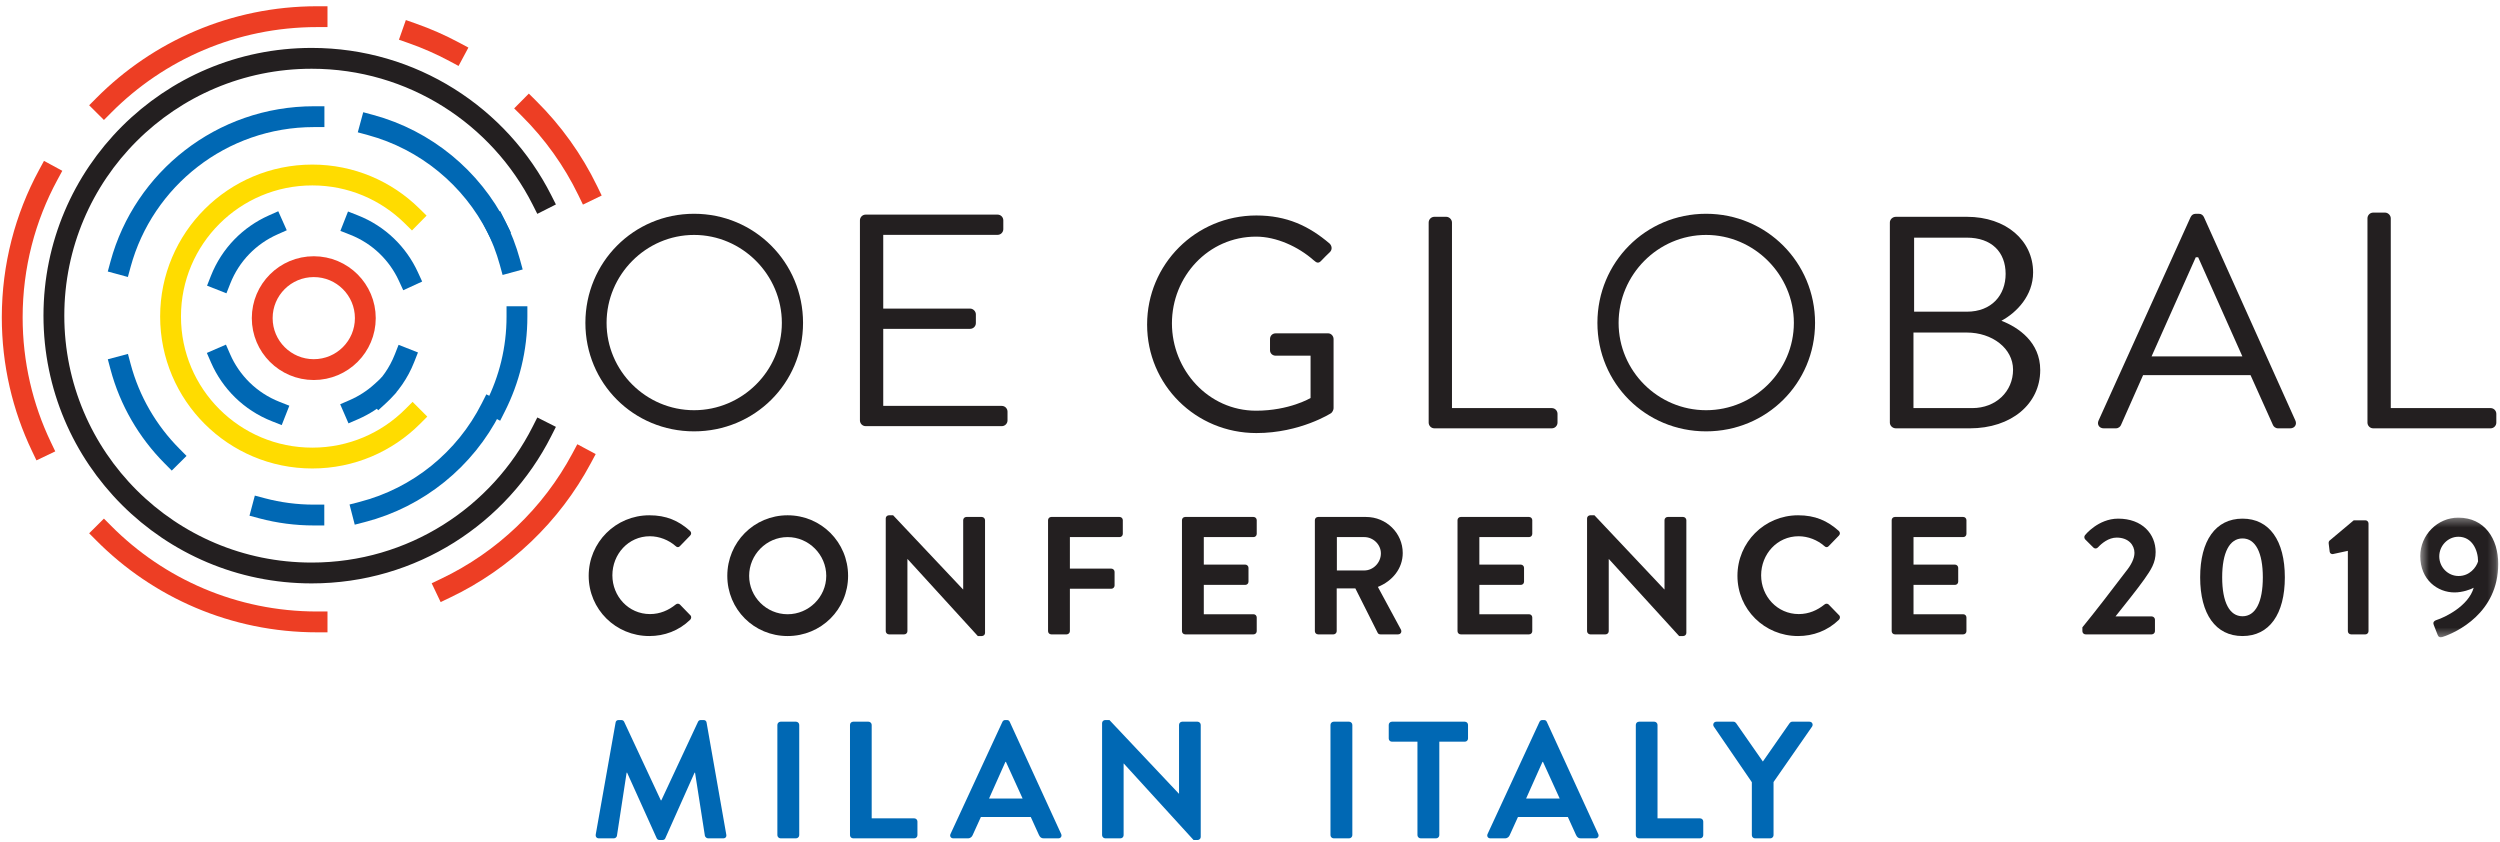 <?xml version="1.0" encoding="UTF-8"?>
<svg width="300px" height="101px" viewBox="0 0 300 101" version="1.1" xmlns="http://www.w3.org/2000/svg" xmlns:xlink="http://www.w3.org/1999/xlink">
    <!-- Generator: Sketch 52.5 (67469) - http://www.bohemiancoding.com/sketch -->
    <title>logos/oeglobal19</title>
    <desc>Created with Sketch.</desc>
    <defs>
        <polygon id="path-1" points="0.449 0.315 9.804 0.315 9.804 14.672 0.449 14.672"></polygon>
    </defs>
    <g id="Symbols" stroke="none" stroke-width="1" fill="none" fill-rule="evenodd">
        <g id="logos/oeglobal19" transform="translate(-12, -6)">
            <g transform="translate(13, 8)">
                <path d="M48.467,2 C50.214,2.614 51.901,3.358 53.515,4.222" id="Stroke-1" stroke="#ED3E24" stroke-width="2.5" stroke-linecap="square"></path>
                <path d="M11.467,10.629 C17.999,4.064 27.048,0 37.049,0" id="Stroke-3" stroke="#ED3E24" stroke-width="2.5" stroke-linecap="square"></path>
                <path d="M3.964,51.577 C1.722,46.886 0.467,41.635 0.467,36.091 C0.467,29.905 2.029,24.084 4.782,19" id="Stroke-5" stroke="#ED3E24" stroke-width="2.5" stroke-linecap="square"></path>
                <path d="M37.049,72.629 C27.048,72.629 17.999,68.564 11.467,62" id="Stroke-7" stroke="#ED3E24" stroke-width="2.5" stroke-linecap="square"></path>
                <path d="M68.792,53 C65.168,59.779 59.434,65.264 52.467,68.582" id="Stroke-9" stroke="#ED3E24" stroke-width="2.5" stroke-linecap="square"></path>
                <path d="M62.467,11 C65.346,13.856 67.746,17.195 69.533,20.884" id="Stroke-11" stroke="#ED3E24" stroke-width="2.5" stroke-linecap="square"></path>
                <path d="M64.029,49.775 C58.935,59.849 48.474,66.758 36.398,66.758 C19.315,66.758 5.467,52.934 5.467,35.88 C5.467,18.826 19.315,5 36.398,5 C48.474,5 58.935,11.909 64.029,21.983" id="Stroke-13" stroke="#231F20" stroke-width="2.5" stroke-linecap="square"></path>
                <path d="M58.467,25 C59.181,26.413 59.76,27.904 60.186,29.46" id="Stroke-15" stroke="#0068B4" stroke-width="2.5" stroke-linecap="square"></path>
                <path d="M43.467,13 C50.099,14.797 55.594,19.357 58.632,25.365" id="Stroke-17" stroke="#0068B4" stroke-width="2.5" stroke-linecap="square"></path>
                <path d="M13.467,29.704 C16.24,19.503 25.582,12 36.679,12" id="Stroke-19" stroke="#0068B4" stroke-width="2.5" stroke-linecap="square"></path>
                <path d="M19.618,52.703 C16.714,49.775 14.559,46.103 13.467,42" id="Stroke-21" stroke="#0068B4" stroke-width="2.5" stroke-linecap="square"></path>
                <path d="M36.665,59.805 C34.522,59.805 32.444,59.525 30.467,59" id="Stroke-23" stroke="#0068B4" stroke-width="2.5" stroke-linecap="square"></path>
                <path d="M57.911,47 C54.829,53.092 49.224,57.695 42.467,59.438" id="Stroke-25" stroke="#0068B4" stroke-width="2.5" stroke-linecap="square"></path>
                <path d="M61.035,36 C61.035,39.888 60.109,43.559 58.467,46.807" id="Stroke-27" stroke="#0068B4" stroke-width="2.5" stroke-linecap="square"></path>
                <path d="M48.508,47.992 C45.43,51.066 41.176,52.967 36.478,52.967 C27.083,52.967 19.467,45.363 19.467,35.983 C19.467,26.604 27.083,19 36.478,19 C41.132,19 45.35,20.866 48.422,23.888" id="Stroke-29" stroke="#FFDC00" stroke-width="2.5" stroke-linecap="square"></path>
                <path d="M41.467,25 C44.481,26.184 46.749,28.447 48.002,31.171" id="Stroke-31" stroke="#0068B4" stroke-width="2.5" stroke-linecap="square"></path>
                <path d="M25.467,31.575 C26.668,28.525 28.981,26.24 31.759,25" id="Stroke-33" stroke="#0068B4" stroke-width="2.5" stroke-linecap="square"></path>
                <path d="M32.101,47.391 C29.006,46.175 26.697,43.822 25.467,41" id="Stroke-35" stroke="#0068B4" stroke-width="2.5" stroke-linecap="square"></path>
                <path d="M44.798,45 C43.809,45.903 42.681,46.63 41.467,47.158" id="Stroke-37" stroke="#0068B4" stroke-width="2.5" stroke-linecap="square"></path>
                <path d="M47.536,41 C46.842,42.761 45.777,44.268 44.467,45.465" id="Stroke-39" stroke="#0068B4" stroke-width="2.5" stroke-linecap="square"></path>
                <path d="M42.839,36.176 C42.839,39.587 40.07,42.352 36.652,42.352 C33.236,42.352 30.467,39.587 30.467,36.176 C30.467,32.765 33.236,30 36.652,30 C40.07,30 42.839,32.765 42.839,36.176 Z" id="Stroke-41" stroke="#ED3E24" stroke-width="2.5" stroke-linecap="square"></path>
                <path d="M82.288,47.225 C88.064,47.225 92.822,42.51 92.822,36.744 C92.822,30.979 88.064,26.192 82.288,26.192 C76.513,26.192 71.79,30.979 71.79,36.744 C71.79,42.51 76.513,47.225 82.288,47.225 M82.288,23.653 C89.553,23.653 95.365,29.492 95.365,36.744 C95.365,43.997 89.553,49.763 82.288,49.763 C75.023,49.763 69.247,43.997 69.247,36.744 C69.247,29.492 75.023,23.653 82.288,23.653" id="Fill-43" fill="#231F20"></path>
                <path d="M102.192,24.442 C102.192,24.08 102.482,23.753 102.882,23.753 L118.707,23.753 C119.107,23.753 119.397,24.08 119.397,24.442 L119.397,25.494 C119.397,25.857 119.107,26.183 118.707,26.183 L104.989,26.183 L104.989,35.031 L115.414,35.031 C115.777,35.031 116.104,35.358 116.104,35.72 L116.104,36.772 C116.104,37.171 115.777,37.461 115.414,37.461 L104.989,37.461 L104.989,46.708 L119.212,46.708 C119.611,46.708 119.902,47.035 119.902,47.397 L119.902,48.449 C119.902,48.812 119.611,49.138 119.212,49.138 L102.882,49.138 C102.482,49.138 102.192,48.812 102.192,48.449 L102.192,24.442 Z" id="Fill-45" fill="#231F20"></path>
                <path d="M149.766,23.857 C153.435,23.857 156.087,25.127 158.557,27.23 C158.847,27.52 158.884,27.955 158.594,28.245 C158.266,28.572 157.867,28.934 157.576,29.261 C157.249,29.623 157.031,29.587 156.632,29.224 C154.78,27.592 152.164,26.396 149.73,26.396 C143.991,26.396 139.632,31.183 139.632,36.804 C139.632,42.388 143.991,47.284 149.73,47.284 C153.726,47.284 156.268,45.761 156.268,45.761 L156.268,40.684 L152.092,40.684 C151.692,40.684 151.401,40.394 151.401,40.031 L151.401,38.689 C151.401,38.29 151.692,38 152.092,38 L158.375,38 C158.739,38 159.029,38.326 159.029,38.689 L159.029,46.993 C159.029,47.175 158.884,47.465 158.739,47.574 C158.739,47.574 155.033,49.967 149.766,49.967 C142.501,49.967 136.653,44.201 136.653,36.948 C136.653,29.696 142.501,23.857 149.766,23.857" id="Fill-47" fill="#231F20"></path>
                <path d="M170.44,24.705 C170.44,24.342 170.731,24.016 171.13,24.016 L172.547,24.016 C172.91,24.016 173.237,24.342 173.237,24.705 L173.237,46.971 L185.212,46.971 C185.612,46.971 185.902,47.297 185.902,47.66 L185.902,48.711 C185.902,49.074 185.612,49.4 185.212,49.4 L171.13,49.4 C170.731,49.4 170.44,49.074 170.44,48.711 L170.44,24.705 Z" id="Fill-49" fill="#231F20"></path>
                <path d="M203.73,47.225 C209.505,47.225 214.264,42.51 214.264,36.744 C214.264,30.979 209.505,26.192 203.73,26.192 C197.954,26.192 193.232,30.979 193.232,36.744 C193.232,42.51 197.954,47.225 203.73,47.225 M203.73,23.653 C210.995,23.653 216.807,29.492 216.807,36.744 C216.807,43.997 210.995,49.763 203.73,49.763 C196.465,49.763 190.689,43.997 190.689,36.744 C190.689,29.492 196.465,23.653 203.73,23.653" id="Fill-51" fill="#231F20"></path>
                <path d="M235.018,35.403 C238.007,35.403 239.675,33.408 239.675,30.87 C239.675,28.259 238.007,26.518 235.018,26.518 L228.693,26.518 L228.693,35.403 L235.018,35.403 Z M235.678,46.971 C238.511,46.971 240.567,44.976 240.567,42.365 C240.567,39.791 238.045,37.905 235.018,37.905 L228.616,37.905 L228.616,46.971 L235.678,46.971 Z M225.783,24.705 C225.783,24.342 226.093,24.016 226.52,24.016 L235.018,24.016 C239.752,24.016 242.973,26.881 242.973,30.688 C242.973,33.481 240.994,35.511 239.17,36.491 C241.227,37.288 243.827,39.065 243.827,42.402 C243.827,46.463 240.373,49.401 235.367,49.401 L226.52,49.401 C226.093,49.401 225.783,49.074 225.783,48.712 L225.783,24.705 Z" id="Fill-53" fill="#231F20"></path>
                <path d="M268.085,40.77 C266.305,36.817 264.561,32.828 262.781,28.875 L262.491,28.875 L257.187,40.77 L268.085,40.77 Z M250.831,48.458 L261.873,24.052 C261.982,23.834 262.164,23.653 262.491,23.653 L262.854,23.653 C263.181,23.653 263.363,23.834 263.471,24.052 L274.442,48.458 C274.66,48.929 274.369,49.401 273.824,49.401 L272.372,49.401 C272.044,49.401 271.827,49.182 271.754,49.002 L269.065,43.018 L256.17,43.018 L253.519,49.002 C253.445,49.182 253.228,49.401 252.901,49.401 L251.448,49.401 C250.903,49.401 250.612,48.929 250.831,48.458 Z" id="Fill-55" fill="#231F20"></path>
                <path d="M283.096,24.201 C283.096,23.839 283.387,23.512 283.787,23.512 L285.203,23.512 C285.567,23.512 285.893,23.839 285.893,24.201 L285.893,46.971 L297.868,46.971 C298.268,46.971 298.559,47.297 298.559,47.66 L298.559,48.712 C298.559,49.074 298.268,49.4 297.868,49.4 L283.787,49.4 C283.387,49.4 283.096,49.074 283.096,48.712 L283.096,24.201 Z" id="Fill-57" fill="#231F20"></path>
                <path d="M76.92,59.834 C78.956,59.834 80.428,60.478 81.799,61.706 C81.981,61.867 81.981,62.109 81.819,62.27 L80.589,63.538 C80.448,63.699 80.247,63.699 80.085,63.538 C79.239,62.793 78.109,62.35 76.981,62.35 C74.4,62.35 72.485,64.504 72.485,67.04 C72.485,69.555 74.42,71.689 77.001,71.689 C78.21,71.689 79.239,71.226 80.085,70.542 C80.247,70.401 80.468,70.421 80.589,70.542 L81.839,71.83 C82.001,71.97 81.96,72.232 81.819,72.373 C80.448,73.701 78.714,74.325 76.92,74.325 C72.888,74.325 69.642,71.125 69.642,67.1 C69.642,63.075 72.888,59.834 76.92,59.834" id="Fill-59" fill="#231F20"></path>
                <path d="M93.514,71.709 C96.054,71.709 98.151,69.636 98.151,67.1 C98.151,64.564 96.054,62.451 93.514,62.451 C90.974,62.451 88.897,64.564 88.897,67.1 C88.897,69.636 90.974,71.709 93.514,71.709 M93.514,59.834 C97.546,59.834 100.771,63.075 100.771,67.1 C100.771,71.125 97.546,74.325 93.514,74.325 C89.482,74.325 86.276,71.125 86.276,67.1 C86.276,63.075 89.482,59.834 93.514,59.834" id="Fill-61" fill="#231F20"></path>
                <path d="M105.289,60.197 C105.289,59.996 105.471,59.834 105.672,59.834 L106.176,59.834 L114.563,68.73 L114.583,68.73 L114.583,60.418 C114.583,60.217 114.744,60.036 114.966,60.036 L116.821,60.036 C117.023,60.036 117.204,60.217 117.204,60.418 L117.204,73.963 C117.204,74.165 117.023,74.325 116.821,74.325 L116.338,74.325 L107.91,65.088 L107.89,65.088 L107.89,73.742 C107.89,73.943 107.728,74.124 107.507,74.124 L105.672,74.124 C105.471,74.124 105.289,73.943 105.289,73.742 L105.289,60.197 Z" id="Fill-63" fill="#231F20"></path>
                <path d="M124.766,60.418 C124.766,60.217 124.927,60.036 125.149,60.036 L133.354,60.036 C133.576,60.036 133.737,60.217 133.737,60.418 L133.737,62.069 C133.737,62.27 133.576,62.451 133.354,62.451 L127.387,62.451 L127.387,66.235 L132.367,66.235 C132.568,66.235 132.749,66.416 132.749,66.617 L132.749,68.268 C132.749,68.469 132.568,68.65 132.367,68.65 L127.387,68.65 L127.387,73.742 C127.387,73.943 127.205,74.124 127.004,74.124 L125.149,74.124 C124.927,74.124 124.766,73.943 124.766,73.742 L124.766,60.418 Z" id="Fill-65" fill="#231F20"></path>
                <path d="M140.836,60.418 C140.836,60.217 140.997,60.036 141.219,60.036 L149.424,60.036 C149.646,60.036 149.807,60.217 149.807,60.418 L149.807,62.069 C149.807,62.27 149.646,62.451 149.424,62.451 L143.456,62.451 L143.456,65.752 L148.436,65.752 C148.638,65.752 148.819,65.933 148.819,66.134 L148.819,67.805 C148.819,68.026 148.638,68.187 148.436,68.187 L143.456,68.187 L143.456,71.709 L149.424,71.709 C149.646,71.709 149.807,71.89 149.807,72.092 L149.807,73.742 C149.807,73.943 149.646,74.124 149.424,74.124 L141.219,74.124 C140.997,74.124 140.836,73.943 140.836,73.742 L140.836,60.418 Z" id="Fill-67" fill="#231F20"></path>
                <path d="M162.711,66.456 C163.78,66.456 164.707,65.53 164.707,64.404 C164.707,63.337 163.78,62.451 162.711,62.451 L159.425,62.451 L159.425,66.456 L162.711,66.456 Z M156.784,60.418 C156.784,60.217 156.945,60.036 157.167,60.036 L162.933,60.036 C165.352,60.036 167.328,61.968 167.328,64.363 C167.328,66.215 166.098,67.724 164.344,68.429 L167.106,73.541 C167.248,73.802 167.106,74.124 166.764,74.124 L164.647,74.124 C164.465,74.124 164.365,74.024 164.324,73.943 L161.643,68.61 L159.405,68.61 L159.405,73.742 C159.405,73.943 159.223,74.124 159.022,74.124 L157.167,74.124 C156.945,74.124 156.784,73.943 156.784,73.742 L156.784,60.418 Z" id="Fill-69" fill="#231F20"></path>
                <path d="M173.902,60.418 C173.902,60.217 174.063,60.036 174.285,60.036 L182.49,60.036 C182.712,60.036 182.873,60.217 182.873,60.418 L182.873,62.069 C182.873,62.27 182.712,62.451 182.49,62.451 L176.522,62.451 L176.522,65.752 L181.502,65.752 C181.704,65.752 181.885,65.933 181.885,66.134 L181.885,67.805 C181.885,68.026 181.704,68.187 181.502,68.187 L176.522,68.187 L176.522,71.709 L182.49,71.709 C182.712,71.709 182.873,71.89 182.873,72.092 L182.873,73.742 C182.873,73.943 182.712,74.124 182.49,74.124 L174.285,74.124 C174.063,74.124 173.902,73.943 173.902,73.742 L173.902,60.418 Z" id="Fill-71" fill="#231F20"></path>
                <path d="M189.447,60.197 C189.447,59.996 189.628,59.834 189.83,59.834 L190.334,59.834 L198.721,68.73 L198.741,68.73 L198.741,60.418 C198.741,60.217 198.903,60.036 199.124,60.036 L200.979,60.036 C201.181,60.036 201.362,60.217 201.362,60.418 L201.362,73.963 C201.362,74.165 201.181,74.325 200.979,74.325 L200.495,74.325 L192.068,65.088 L192.048,65.088 L192.048,73.742 C192.048,73.943 191.886,74.124 191.665,74.124 L189.83,74.124 C189.628,74.124 189.447,73.943 189.447,73.742 L189.447,60.197 Z" id="Fill-73" fill="#231F20"></path>
                <path d="M214.771,59.834 C216.807,59.834 218.279,60.478 219.65,61.706 C219.831,61.867 219.831,62.109 219.67,62.27 L218.44,63.538 C218.299,63.699 218.097,63.699 217.936,63.538 C217.089,62.793 215.96,62.35 214.831,62.35 C212.251,62.35 210.336,64.504 210.336,67.04 C210.336,69.555 212.271,71.689 214.851,71.689 C216.061,71.689 217.089,71.226 217.936,70.542 C218.097,70.401 218.319,70.421 218.44,70.542 L219.69,71.83 C219.851,71.97 219.811,72.232 219.67,72.373 C218.299,73.701 216.565,74.325 214.771,74.325 C210.738,74.325 207.493,71.125 207.493,67.1 C207.493,63.075 210.738,59.834 214.771,59.834" id="Fill-75" fill="#231F20"></path>
                <path d="M226.002,60.418 C226.002,60.217 226.163,60.036 226.385,60.036 L234.59,60.036 C234.812,60.036 234.973,60.217 234.973,60.418 L234.973,62.069 C234.973,62.27 234.812,62.451 234.59,62.451 L228.622,62.451 L228.622,65.752 L233.602,65.752 C233.804,65.752 233.985,65.933 233.985,66.134 L233.985,67.805 C233.985,68.026 233.804,68.187 233.602,68.187 L228.622,68.187 L228.622,71.709 L234.59,71.709 C234.812,71.709 234.973,71.89 234.973,72.092 L234.973,73.742 C234.973,73.943 234.812,74.124 234.59,74.124 L226.385,74.124 C226.163,74.124 226.002,73.943 226.002,73.742 L226.002,60.418 Z" id="Fill-77" fill="#231F20"></path>
                <path d="M248.886,73.279 C250.216,71.669 252.757,68.368 254.108,66.577 C254.733,65.812 255.136,65.027 255.136,64.343 C255.136,63.437 254.45,62.512 252.999,62.512 C252.031,62.512 251.205,63.196 250.741,63.699 C250.58,63.86 250.358,63.86 250.196,63.699 L249.229,62.733 C249.108,62.612 249.068,62.371 249.209,62.21 C249.209,62.21 250.781,60.237 253.18,60.237 C256.063,60.237 257.676,62.069 257.676,64.242 C257.676,65.551 257.112,66.376 256.325,67.503 C255.458,68.731 253.926,70.623 252.858,71.971 L257.212,71.971 C257.414,71.971 257.595,72.152 257.595,72.353 L257.595,73.742 C257.595,73.943 257.414,74.124 257.212,74.124 L249.269,74.124 C249.047,74.124 248.886,73.943 248.886,73.742 L248.886,73.279 Z" id="Fill-79" fill="#231F20"></path>
                <path d="M270.54,67.281 C270.54,64.303 269.653,62.612 268.1,62.612 C266.548,62.612 265.661,64.303 265.661,67.281 C265.661,70.28 266.548,71.951 268.1,71.951 C269.653,71.951 270.54,70.28 270.54,67.281 M263.019,67.281 C263.019,62.874 264.874,60.237 268.1,60.237 C271.325,60.237 273.181,62.874 273.181,67.281 C273.181,71.689 271.325,74.325 268.1,74.325 C264.874,74.325 263.019,71.689 263.019,67.281" id="Fill-81" fill="#231F20"></path>
                <path d="M280.742,64.101 L278.968,64.484 C278.787,64.524 278.585,64.403 278.565,64.222 L278.444,63.236 C278.424,63.075 278.464,62.954 278.545,62.873 L281.448,60.438 L282.86,60.438 C283.061,60.438 283.222,60.619 283.222,60.821 L283.222,73.742 C283.222,73.943 283.061,74.124 282.86,74.124 L281.126,74.124 C280.904,74.124 280.742,73.943 280.742,73.742 L280.742,64.101 Z" id="Fill-83" fill="#231F20"></path>
                <g id="Group-87" transform="translate(288.983, 59.801)">
                    <mask id="mask-2" fill="white">
                        <use xlink:href="#path-1"></use>
                    </mask>
                    <g id="Clip-86"></g>
                    <path d="M7.385,5.568 C7.385,4.199 6.659,2.609 5.026,2.609 C3.756,2.609 2.728,3.696 2.728,4.964 C2.728,6.252 3.756,7.319 5.046,7.319 C6.376,7.319 7.163,6.292 7.385,5.568 M2.425,12.592 C3.373,12.29 6.236,10.942 6.861,8.727 C6.518,8.929 5.51,9.291 4.562,9.291 C2.546,9.291 0.449,7.802 0.449,4.924 C0.449,2.388 2.526,0.315 5.006,0.315 C8.171,0.315 9.804,2.851 9.804,5.87 C9.804,11.746 4.824,14.081 3.091,14.645 C2.808,14.725 2.606,14.625 2.526,14.363 L2.062,13.175 C1.961,12.934 2.042,12.713 2.425,12.592" id="Fill-85" fill="#231F20" mask="url(#mask-2)"></path>
                </g>
                <path d="M72.872,84.704 C72.892,84.544 73.012,84.404 73.233,84.404 L73.553,84.404 C73.714,84.404 73.833,84.484 73.893,84.604 L78.3,94.042 L78.36,94.042 L82.767,84.604 C82.827,84.484 82.927,84.404 83.108,84.404 L83.428,84.404 C83.648,84.404 83.769,84.544 83.789,84.704 L86.152,98.141 C86.212,98.422 86.052,98.601 85.791,98.601 L83.969,98.601 C83.789,98.601 83.628,98.442 83.588,98.301 L82.406,90.723 L82.346,90.723 L78.841,98.581 C78.801,98.702 78.681,98.801 78.5,98.801 L78.14,98.801 C77.96,98.801 77.86,98.702 77.799,98.581 L74.254,90.723 L74.194,90.723 L73.032,98.301 C73.012,98.442 72.852,98.601 72.672,98.601 L70.869,98.601 C70.608,98.601 70.448,98.422 70.488,98.141 L72.872,84.704 Z" id="Fill-88" fill="#0068B4"></path>
                <path d="M92.284,84.984 C92.284,84.784 92.465,84.604 92.666,84.604 L94.528,84.604 C94.729,84.604 94.908,84.784 94.908,84.984 L94.908,98.222 C94.908,98.421 94.729,98.601 94.528,98.601 L92.666,98.601 C92.465,98.601 92.284,98.421 92.284,98.222 L92.284,84.984 Z" id="Fill-90" fill="#0068B4"></path>
                <path d="M100.999,84.984 C100.999,84.784 101.16,84.604 101.38,84.604 L103.223,84.604 C103.423,84.604 103.603,84.784 103.603,84.984 L103.603,96.202 L108.711,96.202 C108.931,96.202 109.092,96.382 109.092,96.582 L109.092,98.222 C109.092,98.421 108.931,98.601 108.711,98.601 L101.38,98.601 C101.16,98.601 100.999,98.421 100.999,98.222 L100.999,84.984 Z" id="Fill-92" fill="#0068B4"></path>
                <path d="M121.713,93.822 L119.71,89.423 L119.65,89.423 L117.687,93.822 L121.713,93.822 Z M113.06,98.082 L119.289,84.624 C119.349,84.504 119.449,84.404 119.63,84.404 L119.83,84.404 C120.03,84.404 120.11,84.504 120.171,84.624 L126.34,98.082 C126.46,98.342 126.3,98.602 125.999,98.602 L124.257,98.602 C123.956,98.602 123.816,98.482 123.676,98.202 L122.694,96.042 L116.705,96.042 L115.724,98.202 C115.644,98.402 115.463,98.602 115.143,98.602 L113.4,98.602 C113.1,98.602 112.939,98.342 113.06,98.082 Z" id="Fill-94" fill="#0068B4"></path>
                <path d="M131.25,84.764 C131.25,84.564 131.431,84.404 131.631,84.404 L132.132,84.404 L140.464,93.242 L140.484,93.242 L140.484,84.984 C140.484,84.784 140.645,84.604 140.865,84.604 L142.708,84.604 C142.908,84.604 143.088,84.784 143.088,84.984 L143.088,98.441 C143.088,98.641 142.908,98.801 142.708,98.801 L142.227,98.801 L133.854,89.623 L133.834,89.623 L133.834,98.222 C133.834,98.421 133.674,98.601 133.454,98.601 L131.631,98.601 C131.431,98.601 131.25,98.421 131.25,98.222 L131.25,84.764 Z" id="Fill-96" fill="#0068B4"></path>
                <path d="M158.657,84.984 C158.657,84.784 158.836,84.604 159.037,84.604 L160.9,84.604 C161.1,84.604 161.281,84.784 161.281,84.984 L161.281,98.222 C161.281,98.421 161.1,98.601 160.9,98.601 L159.037,98.601 C158.836,98.601 158.657,98.421 158.657,98.222 L158.657,84.984 Z" id="Fill-98" fill="#0068B4"></path>
                <path d="M169.094,87.003 L166.03,87.003 C165.809,87.003 165.648,86.823 165.648,86.623 L165.648,84.984 C165.648,84.784 165.809,84.604 166.03,84.604 L174.782,84.604 C175.003,84.604 175.163,84.784 175.163,84.984 L175.163,86.623 C175.163,86.823 175.003,87.003 174.782,87.003 L171.718,87.003 L171.718,98.222 C171.718,98.421 171.538,98.601 171.337,98.601 L169.474,98.601 C169.274,98.601 169.094,98.421 169.094,98.222 L169.094,87.003 Z" id="Fill-100" fill="#0068B4"></path>
                <path d="M186.162,93.822 L184.158,89.423 L184.099,89.423 L182.135,93.822 L186.162,93.822 Z M177.509,98.082 L183.738,84.624 C183.798,84.504 183.898,84.404 184.079,84.404 L184.279,84.404 C184.479,84.404 184.559,84.504 184.619,84.624 L190.789,98.082 C190.909,98.342 190.749,98.602 190.449,98.602 L188.706,98.602 C188.405,98.602 188.265,98.482 188.125,98.202 L187.143,96.042 L181.154,96.042 L180.173,98.202 C180.092,98.402 179.912,98.602 179.592,98.602 L177.849,98.602 C177.549,98.602 177.388,98.342 177.509,98.082 Z" id="Fill-102" fill="#0068B4"></path>
                <path d="M195.298,84.984 C195.298,84.784 195.458,84.604 195.679,84.604 L197.522,84.604 C197.722,84.604 197.902,84.784 197.902,84.984 L197.902,96.202 L203.01,96.202 C203.23,96.202 203.391,96.382 203.391,96.582 L203.391,98.222 C203.391,98.421 203.23,98.601 203.01,98.601 L195.679,98.601 C195.458,98.601 195.298,98.421 195.298,98.222 L195.298,84.984 Z" id="Fill-104" fill="#0068B4"></path>
                <path d="M209.221,91.863 L204.654,85.184 C204.494,84.924 204.654,84.604 204.974,84.604 L207.018,84.604 C207.178,84.604 207.278,84.704 207.338,84.784 L210.543,89.383 L213.748,84.784 C213.808,84.704 213.908,84.604 214.069,84.604 L216.132,84.604 C216.452,84.604 216.612,84.924 216.452,85.184 L211.825,91.843 L211.825,98.222 C211.825,98.422 211.645,98.602 211.444,98.602 L209.602,98.602 C209.381,98.602 209.221,98.422 209.221,98.222 L209.221,91.863 Z" id="Fill-106" fill="#0068B4"></path>
            </g>
        </g>
    </g>
</svg>